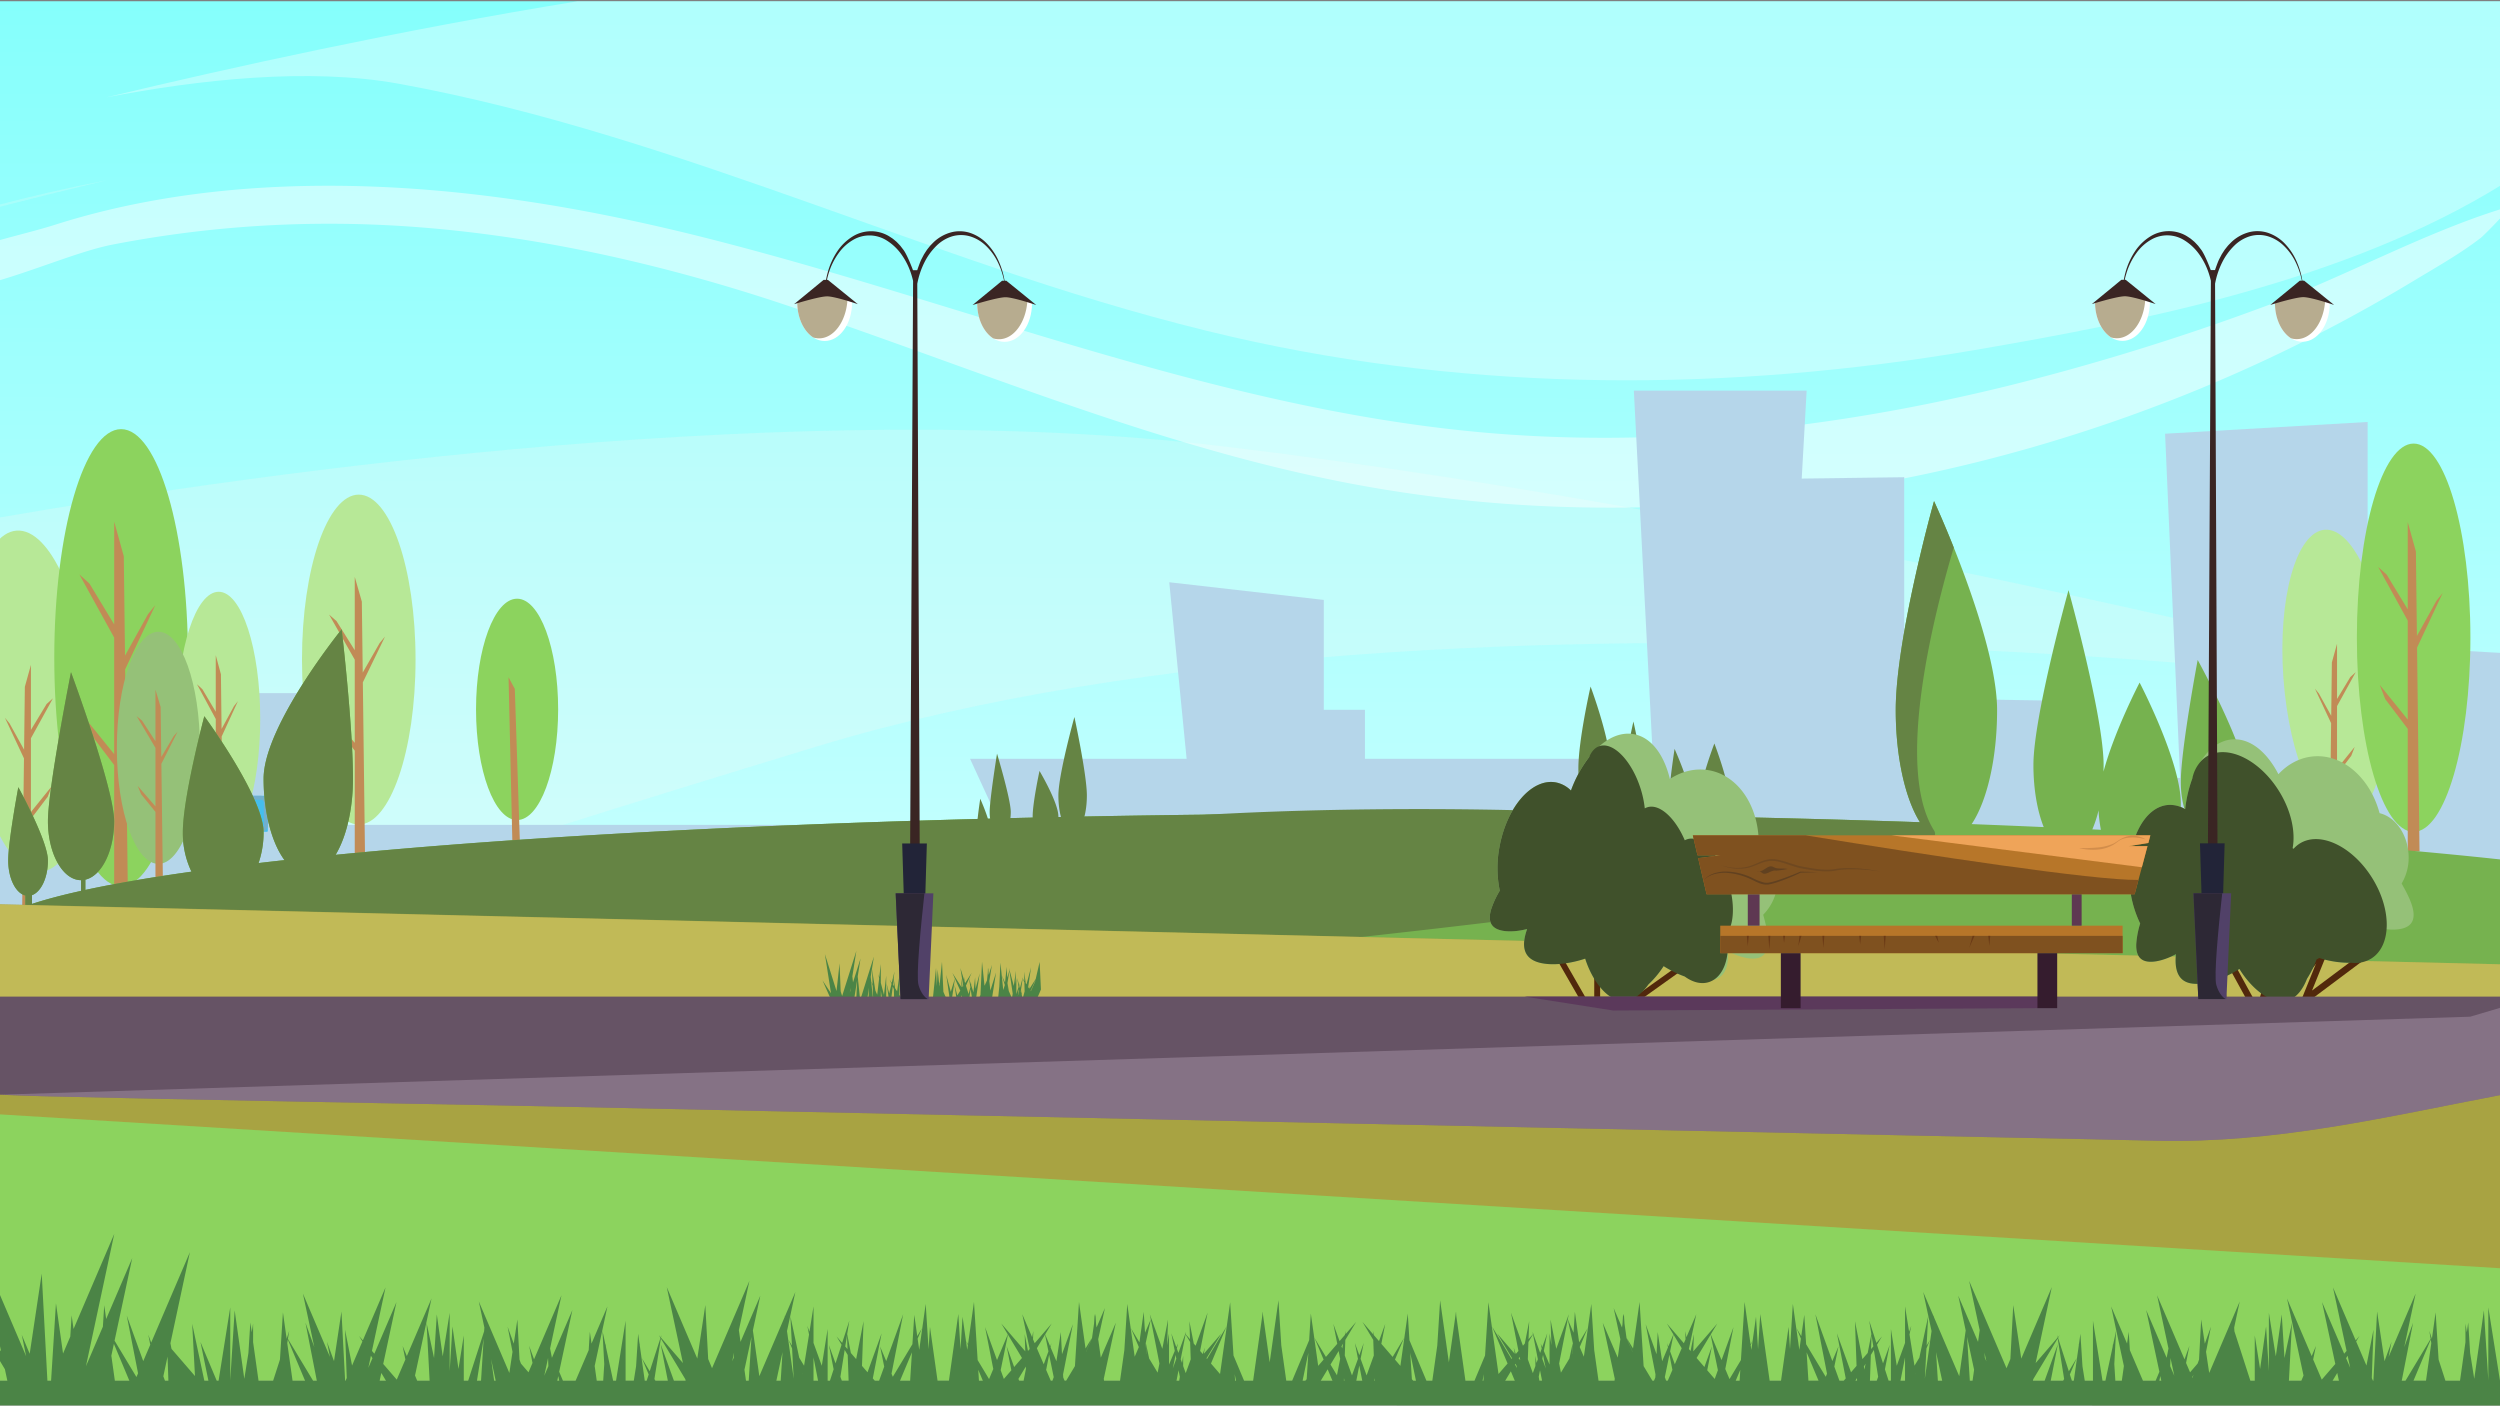 <svg xmlns="http://www.w3.org/2000/svg" xmlns:xlink="http://www.w3.org/1999/xlink" width="1366" height="768" viewBox="0 0 1366 768">
  <rect x="0" y="0" width="1366" height="768" fill="#808080" stroke="none"/>
  <defs>
    <clipPath id="clip-path">
      <rect id="Rectangle_140" data-name="Rectangle 140" width="1366" height="768" transform="translate(0 0)" fill="none"/>
    </clipPath>
    <linearGradient id="linear-gradient" x1="0.499" y1="0.987" x2="0.502" y2="-1.068" gradientUnits="objectBoundingBox">
      <stop offset="0" stop-color="#d7ffff"/>
      <stop offset="0.987" stop-color="#2efff9"/>
    </linearGradient>
  </defs>
  <g id="login-4" transform="translate(0 0)">
    <g id="Group_753" data-name="Group 753" clip-path="url(#clip-path)">
      <rect id="Rectangle_128" data-name="Rectangle 128" width="1366.993" height="628.774" transform="translate(0 0.681)" fill="url(#linear-gradient)"/>
      <path id="Path_2932" data-name="Path 2932" d="M1366.961,380.684c-5.247-.751-564.405-80.946-919.781,26.922C235.211,471.942,86.14,522.051,0,552.149V282.731c149.232-25.752,439.079-66.075,667.4-38.939C987.733,281.883,1363.3,379.729,1366.961,380.684Z" fill="#f6f7f5" opacity="0.26"/>
      <path id="Path_2933" data-name="Path 2933" d="M58.038,98.541C35.623,103.927,16.009,108.842,0,112.962v-1.234C16.524,107.415,36.407,102.683,58.038,98.541Z" fill="#f7f9f4" opacity="0.21"/>
      <path id="Path_2934" data-name="Path 2934" d="M1366.993.681v100.26c-84.82,52.48-196.165,74.584-288,90.325-133.888,22.962-272.9,23.295-405.645-7.178-154.9-35.559-298.571-109.8-455.507-138.341-48.982-8.906-109.166-2.275-159.8,7.468C125.486,37,218.4,16.508,315.707.681Z" fill="#fff" opacity="0.35"/>
      <path id="Path_2935" data-name="Path 2935" d="M1366.993,114.1c-43.811,13.627-86.129,37.351-129.36,53.264a1322.6,1322.6,0,0,1-140.391,43.445c-94.294,23.22-192.473,34.325-289.751,25.237C662.155,222.464,525.927,165.37,384.829,129.789c-77.116-19.442-157.516-31.707-237.518-27.447-39.765,2.125-79.4,8.434-117.2,20.451C21.234,125.615,10.719,128.18,0,131.152v21.932c22.211-6.652,44.8-16.17,61.418-19.421A620.24,620.24,0,0,1,188.31,122.311c81.773,1.083,164.007,18.713,239.653,43.9,101.505,33.788,200.339,76.461,305.706,97.17,114.231,22.458,233.516,17.2,346.126-10.762a868.734,868.734,0,0,0,161.786-57.7,856.608,856.608,0,0,0,77.224-41.45c12.264-7.414,25.344-14.732,36.632-23.455,1.212-.934,7.371-7.061,11.556-11.707Z" fill="#fff" opacity="0.49"/>
      <path id="Path_2936" data-name="Path 2936" d="M1406.9,291.883l3.914,67.377-117.138-6.621V230.562L1183,236.982l8.2,188.094h-60.351l2.614-42.082-106.054-1.628v17.051h-36.07v-17.6l-55.632-.854,5.108,70.746h-40.8V414.6H745.812V387.853H723.324V327.8l-84.438-9.657,9.477,96.458H530.037l16.592,36.1H175.4l10.11-71.96H127.433V414.6H109.245v36.1H-127.589l3.848-20.951H-148.9l6.473-129.116-39.338,15.251V236.982h-34.874V371.947h8.3v174.4h1.874v14.574H1506.128V488.05l5.718-200.769Z" fill="#b5d6ea"/>
      <path id="Path_2937" data-name="Path 2937" d="M1040.457,441.527l-74.763,1.229L946.38,261.982l94.077-1.229Z" fill="#b5d6ea"/>
      <path id="Path_2938" data-name="Path 2938" d="M974.029,447.454H904.862L892.73,213.438h94.423Z" fill="#b5d6ea"/>
      <g id="Group_720" data-name="Group 720">
        <path id="Path_2939" data-name="Path 2939" d="M157.671,447.722v.708a21.122,21.122,0,0,1-19.046,21.009q-1.014.1-2.06.1h-19.1A21.111,21.111,0,0,1,96.36,448.43v-.708a21.111,21.111,0,0,1,21.106-21.106h19.1A21.111,21.111,0,0,1,157.671,447.722Z" fill="#b5d6ea"/>
        <path id="Path_2940" data-name="Path 2940" d="M138.625,469.439q-1.014.1-2.06.1h-19.1A21.111,21.111,0,0,1,96.36,448.43v-.708a21.111,21.111,0,0,1,21.106-21.106h.569a32.873,32.873,0,0,1-.1,4.024C116.64,446.4,126.082,463,138.625,469.439Z" fill="#829ba8" opacity="0.43"/>
        <rect id="Rectangle_129" data-name="Rectangle 129" width="38.27" height="19.672" rx="0.519" transform="translate(108.059 434.842)" fill="#45beed"/>
        <g id="Group_718" data-name="Group 718">
          <path id="Path_2941" data-name="Path 2941" d="M125.674,436.988v15.38h-13.9a1.567,1.567,0,0,1-1.565-1.565v-12.25a1.567,1.567,0,0,1,1.565-1.565Zm2.146-2.146H111.77a3.712,3.712,0,0,0-3.711,3.711V450.8a3.712,3.712,0,0,0,3.711,3.711h16.05V434.842Z" fill="#72afce"/>
        </g>
        <g id="Group_719" data-name="Group 719">
          <path id="Path_2942" data-name="Path 2942" d="M142.619,436.988a1.567,1.567,0,0,1,1.565,1.565V450.8a1.567,1.567,0,0,1-1.565,1.565H129.966v-15.38Zm0-2.146h-14.8v19.672h14.8a3.711,3.711,0,0,0,3.71-3.711v-12.25a3.711,3.711,0,0,0-3.71-3.711Z" fill="#72afce"/>
        </g>
      </g>
      <g id="Group_726" data-name="Group 726">
        <g id="Group_724" data-name="Group 724">
          <g id="Group_721" data-name="Group 721">
            <ellipse id="Ellipse_26" data-name="Ellipse 26" cx="33.485" cy="93.391" rx="33.485" ry="93.391" transform="translate(-24.328 292.343) rotate(-4.139)" fill="#b7e897"/>
            <ellipse id="Ellipse_27" data-name="Ellipse 27" cx="36.521" cy="124.899" rx="36.521" ry="124.899" transform="translate(29.657 234.483)" fill="#8cd35e"/>
            <path id="Path_2943" data-name="Path 2943" d="M84.854,330.66l-4.027,4.99L68.3,358.267l-.656-54.3-5.252-18.949v56.153L48.847,318.815l-5.475-4.929L62.388,348.4v63.661L44.373,389.77l3.526,9.114,14.489,19.139v78.535l7.585.342L68.387,365.748Z" fill="#c18b56"/>
            <path id="Path_2944" data-name="Path 2944" d="M2.686,392.166l2.548,3.157,7.929,14.313.415-34.36L16.9,363.285v35.533l8.569-14.147,3.464-3.119L16.9,403.394v40.284L28.3,429.57l-2.231,5.767L16.9,447.449v49.7l-4.8.217,1-82.993Z" fill="#c18b56"/>
          </g>
          <g id="Group_722" data-name="Group 722">
            <ellipse id="Ellipse_28" data-name="Ellipse 28" cx="22.698" cy="69.48" rx="22.698" ry="69.48" transform="translate(96.793 323.345)" fill="#b7e897"/>
            <ellipse id="Ellipse_29" data-name="Ellipse 29" cx="22.698" cy="63.412" rx="22.698" ry="63.412" transform="translate(63.848 345.193)" fill="#95c178"/>
            <path id="Path_2945" data-name="Path 2945" d="M97.058,399.742l-2.172,2.506-6.758,11.359-.354-27.269-2.833-9.516v28.2l-7.3-11.227-2.953-2.475,10.255,17.334v31.97l-9.715-11.2,1.9,4.577,7.814,9.612v39.44l4.09.172-.855-65.865Z" fill="#c18b56"/>
            <path id="Path_2946" data-name="Path 2946" d="M130,383.114l-2.172,2.746-6.758,12.446-.354-29.878L117.887,358v30.9l-7.3-12.3-2.953-2.712,10.255,18.993v35.03l-9.715-12.267,1.9,5.015,7.814,10.532V474.4l4.09.189-.855-72.168Z" fill="#c18b56"/>
          </g>
          <ellipse id="Ellipse_30" data-name="Ellipse 30" cx="31.027" cy="90.133" rx="31.027" ry="90.133" transform="translate(165.003 270.261)" fill="#b7e897"/>
          <ellipse id="Ellipse_31" data-name="Ellipse 31" cx="22.432" cy="60.472" rx="22.432" ry="60.472" transform="translate(260.104 327.131)" fill="#8cd35e"/>
          <path id="Path_2947" data-name="Path 2947" d="M210.4,347.8l-2.969,3.562L198.193,367.5l-.484-38.76-3.872-13.526V355.3l-9.982-15.959-4.036-3.518,14.018,24.638V405.9l-13.28-15.914,2.6,6.506,10.681,13.662v56.06l5.591.245-1.169-93.62Z" fill="#c18b56"/>
          <g id="Group_723" data-name="Group 723">
            <path id="Path_2948" data-name="Path 2948" d="M280.391,479.033l-2.524-108.982,3.427,6.367,3.387,102.473Z" fill="#c18b56"/>
          </g>
        </g>
        <g id="Group_725" data-name="Group 725">
          <ellipse id="Ellipse_32" data-name="Ellipse 32" cx="28.438" cy="79.316" rx="28.438" ry="79.316" transform="translate(1241.941 291.504) rotate(-4.14)" fill="#b7e897"/>
          <ellipse id="Ellipse_33" data-name="Ellipse 33" cx="31.017" cy="106.074" rx="31.017" ry="106.074" transform="translate(1287.791 242.365)" fill="#8cd35e"/>
          <path id="Path_2949" data-name="Path 2949" d="M1334.669,324.046l-3.42,4.237-10.642,19.209-.557-46.115-4.461-16.094v47.69l-11.5-18.987-4.65-4.186,16.15,29.314v54.066l-15.3-18.934,2.995,7.74,12.3,16.255v66.7l6.441.291-1.346-111.386Z" fill="#c18b56"/>
          <path id="Path_2950" data-name="Path 2950" d="M1264.884,376.283l2.164,2.681,6.734,12.156.353-29.181,2.823-10.184v30.178l7.277-12.015,2.942-2.649-10.219,18.55v34.213l9.682-11.981-1.9,4.9-7.786,10.286v42.207l-4.076.184.852-70.485Z" fill="#c18b56"/>
        </g>
        <path id="Path_2951" data-name="Path 2951" d="M1216.457,457.238c6.64-4.776,11.328-16.369,11.328-29.918,0-17.812-26.969-66.721-26.969-66.721s-9.22,48.909-9.22,66.721c0,12.763,4.162,23.792,10.2,29.019q-5.984-.358-12.048-.7a73.027,73.027,0,0,0,1.852-16.581c0-23.036-22.518-66.092-22.518-66.092s-13.7,26.2-19.727,48.656c.038-1.2.055-2.4.055-3.621,0-26.461-19.172-95.548-19.172-95.548s-19.177,69.087-19.177,95.548c0,13.255,2.155,25.252,5.635,33.925q-19.379-.861-39.383-1.634c8.306-12.393,13.9-35.641,13.9-62.277,0-24.882-13.563-63.507-23.666-88.834-5.568-13.952-10.087-23.867-10.714-25.231-.047-.106-.072-.16-.072-.16s-.017.054-.042.157c-1.06,3.8-20.889,75.47-20.889,114.068,0,25.914,5.294,48.622,13.235,61.248-88.585-3.057-185.307-4.735-286.6-4.735-230.851,0-437.969,8.725-579.082,22.547,5.773-9.607,9.493-24.657,9.493-41.576,0-29.012-6.17-81.668-6.17-81.668s-42.677,52.656-42.677,81.668c0,18.735,4.561,35.176,11.421,44.475q-7.221.795-14.165,1.607a51.194,51.194,0,0,0,2.744-16.845c0-19.254-32.386-63.4-32.386-63.4S99.9,435.478,99.9,454.732a48.807,48.807,0,0,0,4.717,21.545c-22.437,3.16-41.87,6.493-57.966,9.973v-5.6c8.875-2.068,15.726-15.6,15.726-31.976,0-17.808-23.587-81.415-23.587-81.415s-12.6,63.607-12.6,81.415,8.1,32.253,18.1,32.253v5.843c-10.445,2.314-19.408,4.694-26.806,7.125v-4.776c4.97-1.775,8.711-9.59,8.711-18.968,0-10.684-16.18-40.024-16.18-40.024s-5.525,29.34-5.525,40.024c0,9.774,4.065,17.85,9.346,19.156v5.835c-13.92,4.978-21.3,10.171-21.3,15.512,0,19.09,94.194,36.294,244.847,48.365,137.541,11.019,322.141,17.764,525.08,17.764,245.146,0,463.533-9.839,604.533-25.176V469.7C1323.641,464.985,1272.972,460.787,1216.457,457.238Zm-73.2-4.071a64.971,64.971,0,0,0,3.4-10.411,73.021,73.021,0,0,0,1.279,10.64C1146.376,453.32,1144.815,453.242,1143.253,453.167Z" fill="#76b24f"/>
        <path id="Path_2952" data-name="Path 2952" d="M1056.756,453.748c20.17,31.925-504.721,79.654-819.376,105.271C86.727,546.948-7.467,529.744-7.467,510.654c0-5.341,7.377-10.534,21.3-15.512v-5.835C8.549,488,4.484,479.925,4.484,470.151c0-10.684,5.525-40.024,5.525-40.024s16.18,29.34,16.18,40.024c0,9.378-3.741,17.193-8.711,18.968v4.776c7.4-2.431,16.361-4.811,26.806-7.125v-5.843c-9.994,0-18.1-14.441-18.1-32.253s12.6-81.415,12.6-81.415,23.587,63.607,23.587,81.415c0,16.38-6.851,29.908-15.726,31.976v5.6c16.1-3.48,35.529-6.813,57.966-9.973A48.807,48.807,0,0,1,99.9,454.732c0-19.254,11.736-63.4,11.736-63.4s32.386,44.144,32.386,63.4a51.194,51.194,0,0,1-2.744,16.845q6.943-.816,14.165-1.607c-6.86-9.3-11.421-25.74-11.421-44.475,0-29.012,42.677-81.668,42.677-81.668s6.17,52.656,6.17,81.668c0,16.919-3.72,31.969-9.493,41.576,141.113-13.822,348.231-22.547,579.082-22.547,101.293,0,198.015,1.678,286.6,4.735-7.941-12.626-13.235-35.334-13.235-61.248,0-38.6,19.829-110.27,20.889-114.068l.114,0c.627,1.364,5.146,11.279,10.714,25.231C1055.448,339.987,1035.737,420.476,1056.756,453.748Z" fill="#658444"/>
      </g>
      <path id="Path_2953" data-name="Path 2953" d="M937.8,448.591v-6.5c4.1.083,6.769,1.282,6.769-6.891,0-8.436-7.836-28.966-7.836-28.966s-7.837,20.53-7.837,28.966c0,8,3.756,7.02,7.837,6.9v6.394q-8.079-.747-16.765-1.418c2.116-1.873,3.609-6.42,3.609-11.732,0-6.985-8.592-26.165-8.592-26.165s-2.937,19.18-2.937,26.165c0,5,1.325,9.329,3.248,11.379q-1.906-.141-3.838-.276a35.024,35.024,0,0,0,.59-6.5c0-9.034-7.174-25.918-7.174-25.918a128.583,128.583,0,0,0-6.285,19.08c.012-.469.017-.941.017-1.42,0-10.376-6.108-37.468-6.108-37.468s-6.109,27.092-6.109,37.468a44.735,44.735,0,0,0,1.795,13.3q-6.174-.338-12.547-.641c2.646-4.86,4.428-13.976,4.428-24.421,0-9.758-4.321-24.9-7.54-34.836-1.773-5.471-3.213-9.359-3.413-9.894l-.023-.063s-.005.022-.013.062c-.338,1.489-6.655,29.595-6.655,44.731,0,10.162,1.686,19.066,4.216,24.018-28.222-1.2-59.037-1.857-91.307-1.857-73.547,0-139.532,3.421-184.49,8.841,1.84-3.767,3.025-9.669,3.025-16.3,0-11.377-6.811-42.857-6.811-42.857s-8.751,31.48-8.751,42.857c0,7.346,1.453,13.793,3.638,17.44q-2.3.312-4.512.63a24.351,24.351,0,0,0,.874-6.605c0-7.551-10.318-24.861-10.318-24.861s-3.739,17.31-3.739,24.861a22.9,22.9,0,0,0,1.5,8.449c-7.149,1.238-13.34,2.545-18.468,3.91v-2.2c2.828-.811,5.01-6.116,5.01-12.539,0-6.983-7.514-31.926-7.514-31.926s-4.015,24.943-4.015,31.926,2.581,12.648,5.765,12.648v2.291a77.7,77.7,0,0,0-8.54,2.794v-1.873c1.583-.7,2.775-3.761,2.775-7.438,0-4.189-5.155-15.7-5.155-15.7s-1.76,11.506-1.76,15.7c0,3.833,1.3,7,2.977,7.512v2.288c-4.435,1.952-6.785,3.989-6.785,6.083,0,7.486,30.009,14.232,78.006,18.966,43.819,4.321,102.63,6.966,167.285,6.966,78.1,0,147.676-3.858,192.6-9.873V451.96C958.846,450.745,948.759,449.617,937.8,448.591Zm-41.154-3.114a29.792,29.792,0,0,0,1.082-4.083,35.028,35.028,0,0,0,.408,4.173C897.639,445.537,897.142,445.506,896.644,445.477Z" fill="#658444"/>
      <path id="Path_2954" data-name="Path 2954" d="M1366.993,526.912V721.993H0V494.08Z" fill="#a8a342"/>
      <path id="Path_2955" data-name="Path 2955" d="M1366,526.888v65.451c-22.115,1.975-59.374,13.706-86.1,15.756-139.843,10.73-490.358-40.774-625.555-55.8C553.417,541.086,179.855,565.647-3.069,578.813l.744-84.652Z" fill="#ddd56f" opacity="0.47"/>
      <g id="Group_727" data-name="Group 727">
        <path id="Path_2956" data-name="Path 2956" d="M568.761,540.64l-.7-15.068-3.99,17.332,3.227-10.452-4.052,9.155-.115-.18,3.116-7.037-3.66,5.755.2-1.741-.431,1.81-.554-.872,1.566-10.85-2.5,9.381-.389-.613-.913-6.331.132,5.1-.915-1.445.1-.7-.163.6-.106-.169.094.216-1.428,5.359-.325-1.218.222-1.475-.33,1.068-1.044-3.921.717,4.98-1.194,3.869v-8.829l-.4,3.36.19-7.271-1.194,8.28-2.607-9.787.207,1.445-1.2,3.786-.273-5.91-.9,8.635-1.767-3.995,1.634,5.289-.015.146-.834,2.629-1.548-14.944-.606,13.071-.9,8.676H541.8l-.059-.568,2.51-15.852-3.128,9.88-.542-5.211,1.4-8.815-1.74,5.494-.1-.928-.136-2.951-.086.817-.076-.751-.128,2.716-.424,4.081-1.245,3.938-.005-.037,1.2-3.882-1.3,2.932-1.366-13.167-.842,18.152-1.836,4.152h-.315l-.286-.928-.034-.886,2.05-14.218-2.274,8.532-.246-6.269-.913,8.248-1.221-3.946.169-1.164-.246.916-1.051-3.4,1.364-3.077-3.542,5.57-.35-1.1.062-2.334-.249,1.733-2.055-6.5,1.55,9.844-.356.559-.69-4.786.128,4.889-5-7.872,1.361,3.077-2.245,7.269-2.488-9.334,1.71,11.855-.881,2.85-2.378-5.371-.763-16.456-1.238,11.936-.376-.854.349,1.132-.143,1.359-.97-9.373-.425,9.152-.461-9.933-1.959,18.885h-2.366l-1.58-15.241-.29,6.289-.594-12.795L503.3,539.054l-.328-3.173.916-2.963-.992,2.237-.625-6.031-.387,8.316-4.081,9.218-.271-.876,2.428-16.825-3.53,13.251-1.283-4.153.864,5.723-1.068,4.007h-.884l-.423-.669,1.839-12.761-2.94,11.031-1.152-1.812.328-12.645-1.546,10.73-1.1-1.728-.77-5.335.448-3.822-1.5,6.3-1.164-1.833,1.041,2.355-1.253,5.27-1.393-5.231.994,6.908-.77,3.246h-.475V533.129l-1.221,10.413-1.723-6.467V526.727l-.842,7.185-.448-1.679.354,2.467-1.033,8.832-1.012-2.284-1.834-11.693.322,8.278-.726-1.639.758,2.452.335,8.559-1.4-13.475,1.743-11.052-2.174,6.892-.027-.256-.02.4L470,546.488l-1.344-12.95L470.2,523.7l-4.123,13.08-.345-3.323,2.194-13.922-7.784,24.7-.8-2.6-.6-15.271-1.672,15.15-6.36-20.231,3.369,21.487-4.674-7.112.079.177,5.06,11.439c2.5,2.226,5.134,4.339,7.5,6.7H561.78C564.327,551.888,568.761,540.64,568.761,540.64Zm-104.092.622-.325,1.032.392-2.491Zm3.121,6.523h-.568l-.323-3.111,1.465-9.3Zm6.657,0h-.9l1.277-8.1Zm6.838,0v-6.6l.952,6.6Zm6.976-12.868.1,3.9-.473-.744Zm-1.076,12.868-.3-1.127.891-7.6.63,1.423.19,7.3Zm14.223,0H499.3l2.484-8.041Zm14.331,0-.143-3.108.96,3.108Zm6.747-2.968-1.56,2.454-.663-2.486,1.517-10.048,2.919,6.6-1.627,2.56L521.5,538Zm2.553,2.968h-.931l-.142-.538,1.538-3.476.017.662Zm2.762-9.2,1.7-3.845.714,4.719-.98,3.67Zm3.242,9.2h-.335l-.97-3.072.62-4.3.958,6.346Zm21.915-2.3L551.2,541.5l-.679-4.31.118,3.045-.025-.057-.14-3.018,1.066-6.729,1.8,12.462Zm3.151-1.171.58-3.843.156,1.081Zm1.336,3.47h-.561l.431-2.983.266,1.846Zm1.364-2.166-.534-2v-2.868l-.234,1.989-.278-1.046,1.012-7.013.95,2.146.125,4.884Z" fill="#4b8446"/>
      </g>
      <g id="Group_731" data-name="Group 731">
        <path id="Path_2957" data-name="Path 2957" d="M961.39,523.174l-.105.045c-4.331,1.576-11.339-.358-17.183-3.522.476,6.94-.821,13.253-6.756,15.407a13.448,13.448,0,0,1-2.866.666c-7.272.9-17.643-2.845-25.472-7.867a53.434,53.434,0,0,1-8.3,9.981c-3.515,4.983-7.846,8.53-12.616,8.971-9.613.879-18.2-11.16-21.944-23.051-10.2,3.454-23.143,4.519-29.376.31-5.154-3.481-4.7-9.893-2.353-16.485-6.507,1.677-13.819,1.9-17.584-.639-3.193-2.153-3.3-5.925-2.12-9.969a49.232,49.232,0,0,1,4.767-10.354,61.066,61.066,0,0,1-.175-23.828c4-22,17.831-37.809,30.908-35.314a16.041,16.041,0,0,1,8.156,4.417c3.626-9.741,8.721-17.813,14.5-23.284,6.206-5.895,13.206-8.779,20.005-7.478,9.43,1.8,16.39,11.26,19.54,24.465,6.6-4.293,14.151-6.146,21.709-4.708,15.723,3,26.438,19.294,26.835,38.661,7.647,3.94,11.994,14.374,9.979,25.467a27.519,27.519,0,0,1-7.523,14.742C965.185,506.488,969.26,520.188,961.39,523.174Z" fill="#95c178"/>
        <g id="Group_728" data-name="Group 728">
          <rect id="Rectangle_130" data-name="Rectangle 130" width="3.219" height="33.044" transform="matrix(0.867, -0.498, 0.498, 0.867, 847.699, 519.045)" fill="#51280c"/>
        </g>
        <g id="Group_729" data-name="Group 729">
          <rect id="Rectangle_131" data-name="Rectangle 131" width="3.219" height="37.781" transform="translate(871.091 509.119)" fill="#51280c"/>
        </g>
        <g id="Group_730" data-name="Group 730">
          <path id="Path_2958" data-name="Path 2958" d="M889.018,551.526l14.39-33.911,2.963,1.257-9.93,23.4L918.263,526.7l1.869,2.62Z" fill="#51280c"/>
        </g>
        <path id="Path_2959" data-name="Path 2959" d="M944.251,481.542c-4.863-15.1-14.865-25.395-22.34-22.988a7.231,7.231,0,0,0-1.345.59c-5.257-12.326-13.865-20.173-20.491-18.04a7.231,7.231,0,0,0-1.367.605,54.9,54.9,0,0,0-2.37-11.06c-4.863-15.1-14.865-25.394-22.34-22.987-2.51.808-4.413,2.949-5.654,6a68.223,68.223,0,0,0-9.972,18.277,16.041,16.041,0,0,0-8.156-4.417c-13.077-2.495-26.909,13.318-30.908,35.314a61.066,61.066,0,0,0,.175,23.828,49.232,49.232,0,0,0-4.767,10.354c-1.176,4.044-1.073,7.816,2.12,9.969,3.765,2.538,11.077,2.316,17.584.638-2.342,6.593-2.8,13.005,2.353,16.486,6.233,4.209,19.18,3.144,29.376-.31,3.749,11.891,12.331,23.93,21.944,23.051,4.77-.441,9.1-3.988,12.616-8.971a53.434,53.434,0,0,0,8.3-9.981,57.725,57.725,0,0,0,11.529,5.668c4.3,3.159,8.981,4.407,13.219,3.043,8.052-2.593,11.9-13.753,9.78-26.394C947.576,504.769,948.081,493.44,944.251,481.542Z" fill="#40512b"/>
      </g>
      <g id="Group_738" data-name="Group 738">
        <path id="Path_2960" data-name="Path 2960" d="M1315.908,505.926l-.091.068c-3.825,2.572-11.093,2.379-17.526.713,2.13,6.622,2.389,13.061-2.853,16.58a13.522,13.522,0,0,1-2.623,1.335c-6.842,2.621-17.809,1.48-26.616-1.513a53.524,53.524,0,0,1-5.655,11.684c-2.215,5.682-5.566,10.166-10.09,11.74-9.12,3.165-20.344-6.458-26.842-17.1-9.067,5.8-21.378,9.95-28.44,7.364-5.84-2.141-6.936-8.475-6.247-15.437-5.913,3.192-12.957,5.166-17.222,3.608-3.617-1.323-4.623-4.959-4.455-9.167a49.175,49.175,0,0,1,2.139-11.2,61.033,61.033,0,0,1-5.9-23.087c-1.407-22.312,8.218-40.987,21.511-41.709a16.058,16.058,0,0,1,8.979,2.327c1.177-10.327,4.183-19.387,8.478-26.087,4.606-7.214,10.707-11.7,17.62-12.069,9.587-.516,18.616,6.99,24.849,19.05,5.372-5.753,12.258-9.367,19.94-9.788,15.983-.869,30.3,12.372,35.342,31.076,8.37,1.985,15.1,11.068,15.809,22.32a27.518,27.518,0,0,1-3.758,16.119C1315.581,488.817,1322.83,501.135,1315.908,505.926Z" fill="#95c178"/>
        <g id="Group_732" data-name="Group 732">
          <path id="Path_2961" data-name="Path 2961" d="M1228.237,547.42l-17.862-32.609,3.031-1.824,17.862,32.609Z" fill="#51280c"/>
        </g>
        <g id="Group_733" data-name="Group 733">
          <rect id="Rectangle_132" data-name="Rectangle 132" width="3.494" height="42.993" transform="translate(1235.77 503.516)" fill="#51280c"/>
        </g>
        <g id="Group_734" data-name="Group 734">
          <path id="Path_2962" data-name="Path 2962" d="M1255.233,551.772l15.622-38.589,3.217,1.431-10.781,26.629,23.69-17.723,4.888.843Z" fill="#51280c"/>
        </g>
        <g id="Group_735" data-name="Group 735">
          <path id="Path_2963" data-name="Path 2963" d="M1243.916,552.826l25.636-31.081-3.018.134-24.979,28.312Z" fill="#51280c"/>
        </g>
        <g id="Group_736" data-name="Group 736">
          <rect id="Rectangle_133" data-name="Rectangle 133" width="42.993" height="3.495" transform="matrix(0.294, -0.956, 0.956, 0.294, 1233.643, 548.715)" fill="#51280c"/>
        </g>
        <g id="Group_737" data-name="Group 737">
          <path id="Path_2964" data-name="Path 2964" d="M1216.832,549.057l-3.6-41.475-3.5.423,2.484,28.621-17.439-23.9-2.816,2.253Z" fill="#51280c"/>
        </g>
        <path id="Path_2965" data-name="Path 2965" d="M1296.245,479.876c-10.753-17.378-28.479-25.891-39.593-19.014a15.575,15.575,0,0,0-3.449,2.92q-.255-.174-.513-.344c1.663-8.9-.769-20.413-7.364-31.071-10.752-17.378-28.479-25.891-39.593-19.014a15.551,15.551,0,0,0-3.266,2.721l-.01-.025c-.023.036-.045.074-.068.11a19.92,19.92,0,0,0-4.505,9.2,71.237,71.237,0,0,0-3.905,16.775,16.058,16.058,0,0,0-8.979-2.327c-13.293.722-22.918,19.4-21.511,41.709a61.033,61.033,0,0,0,5.9,23.087,49.175,49.175,0,0,0-2.139,11.2c-.168,4.208.838,7.844,4.455,9.167,4.265,1.558,11.309-.416,17.222-3.608-.689,6.962.407,13.3,6.247,15.437,7.062,2.587,19.373-1.56,28.44-7.364,6.5,10.641,17.722,20.264,26.842,17.1,4.524-1.574,7.875-6.058,10.09-11.74a53.233,53.233,0,0,0,5.233-10.563,15.52,15.52,0,0,0,1.465-.785,54.17,54.17,0,0,0,17.439,2.611,17.031,17.031,0,0,0,10.91-2.263C1306.7,516.916,1307,497.254,1296.245,479.876Z" fill="#40512b"/>
      </g>
      <path id="Path_2966" data-name="Path 2966" d="M1366.993,544.541v53.65c-64.273,12.253-123.609,26.707-189.469,25.076-27.351-.676-54.723-1.159-82.084-1.749q-121.114-2.575-242.228-5.161-287.728-6.133-575.436-12.275c-12.5-.269-189.8-3.434-253.655-5.076l-.365-.01c-13.917-.354-15.4-.555-23.756-.856v-53.6H1366.993Z" fill="#665365"/>
      <path id="Path_2967" data-name="Path 2967" d="M1366.993,550.4v47.791c-64.273,12.253-123.609,26.707-189.469,25.076-27.351-.676-54.723-1.159-82.084-1.749q-121.114-2.575-242.228-5.161-287.728-6.133-575.436-12.275c-12.5-.269-189.8-3.434-253.655-5.076l-.365-.01L0,598.14l1349.7-42.611Z" fill="#b7a3b7" opacity="0.39"/>
      <g id="Group_744" data-name="Group 744">
        <g id="Group_740" data-name="Group 740">
          <g id="Group_739" data-name="Group 739">
            <path id="Path_2968" data-name="Path 2968" d="M1174.686,165.226c0,11.617-6.7,21.034-14.973,21.034s-14.974-9.417-14.974-21.034l15.252-6.426Z" fill="#fff"/>
          </g>
          <path id="Path_2969" data-name="Path 2969" d="M1172.144,164.115l-12.153-5.315-15.252,6.426c0,8.5,3.593,15.82,8.76,19.137a10.793,10.793,0,0,0,3.118.464C1164.672,184.827,1171.3,175.76,1172.144,164.115Z" fill="#b7ac8f"/>
        </g>
        <g id="Group_742" data-name="Group 742">
          <g id="Group_741" data-name="Group 741">
            <path id="Path_2970" data-name="Path 2970" d="M1273,165.7c0,11.617-6.7,21.034-14.974,21.034s-14.973-9.417-14.973-21.034l15.251-6.426Z" fill="#fff"/>
          </g>
          <path id="Path_2971" data-name="Path 2971" d="M1270.454,164.592l-12.154-5.314-15.251,6.426c0,8.5,3.592,15.82,8.76,19.137a10.79,10.79,0,0,0,3.118.464C1262.981,185.3,1269.609,176.237,1270.454,164.592Z" fill="#b7ac8f"/>
        </g>
        <g id="Group_743" data-name="Group 743">
          <path id="Path_2972" data-name="Path 2972" d="M1258.97,153.349h-.949a44.078,44.078,0,0,0-3.143-10.51,33.526,33.526,0,0,0-6.773-10.06,22.734,22.734,0,0,0-9.083-5.623,18.489,18.489,0,0,0-9.983-.316,22.406,22.406,0,0,0-9.387,5.062c-.7.655-1.378,1.381-2.068,2.072-.651.757-1.279,1.56-1.91,2.354-.585.861-1.148,1.753-1.715,2.637l-1.5,2.876c-.872,1.858-2.177,5.73-2.177,5.73h-2.328s-2.8-7.643-5.057-10.907l-1.861-2.428c-.675-.719-1.347-1.445-2.036-2.137-.727-.614-1.45-1.237-2.192-1.808-.77-.5-1.528-1.032-2.308-1.49a19.124,19.124,0,0,0-19.66.451,27.377,27.377,0,0,0-8.169,7.919,39.534,39.534,0,0,0-5.308,11.668c-.366,1.318-.668,2.667-.917,4.032h-1.307l-16.151,13.276s11.356-3.543,16.665-4.17a13.318,13.318,0,0,1,1.36-.1c4.356,0,16.823,4.266,16.823,4.266l-16.369-13.276h-.513c.276-1.259.6-2.5.975-3.7a37,37,0,0,1,5.463-10.984,25.306,25.306,0,0,1,7.956-7.212,17.554,17.554,0,0,1,18.378.45,27.912,27.912,0,0,1,7.728,7.269,38.364,38.364,0,0,1,5.444,10.7c.432,1.3.8,2.648,1.127,4.022l-1.866,358.753h5.7l-1.545-357.154a43.9,43.9,0,0,1,3.833-11.56,33.8,33.8,0,0,1,6.619-9.178,20.91,20.91,0,0,1,8.583-5.18,17.4,17.4,0,0,1,9.407-.111,21.084,21.084,0,0,1,8.779,4.983,31.17,31.17,0,0,1,6.835,9.347,42.215,42.215,0,0,1,3.368,10.037h-1.093l-16.151,13.276s13.669-4.266,18.025-4.266,16.823,4.266,16.823,4.266Z" fill="#3a2523"/>
          <path id="Path_2973" data-name="Path 2973" d="M1213.843,517.672h-10.035l-1.746-56.858h13.482Z" fill="#222438"/>
          <path id="Path_2974" data-name="Path 2974" d="M1219.113,488.077l-2.6,57.812h-15.355l-2.667-57.812Z" fill="#514168"/>
          <path id="Path_2975" data-name="Path 2975" d="M1215.963,545.89h-14.8l-2.667-57.813h15.722C1212.132,507,1209.588,533.37,1211,538.2,1212.275,542.611,1214.391,544.819,1215.963,545.89Z" fill="#2d2835"/>
        </g>
      </g>
      <g id="Group_750" data-name="Group 750">
        <g id="Group_746" data-name="Group 746">
          <g id="Group_745" data-name="Group 745">
            <path id="Path_2976" data-name="Path 2976" d="M465.577,165.278c0,11.617-6.7,21.034-14.973,21.034S435.63,176.9,435.63,165.278l15.252-6.426Z" fill="#fff"/>
          </g>
          <path id="Path_2977" data-name="Path 2977" d="M463.035,164.167l-12.153-5.315-15.252,6.426c0,8.5,3.593,15.82,8.76,19.137a10.793,10.793,0,0,0,3.118.464C455.562,184.879,462.191,175.812,463.035,164.167Z" fill="#b7ac8f"/>
        </g>
        <g id="Group_748" data-name="Group 748">
          <g id="Group_747" data-name="Group 747">
            <path id="Path_2978" data-name="Path 2978" d="M563.886,165.756c0,11.617-6.7,21.034-14.973,21.034s-14.973-9.417-14.973-21.034l15.251-6.426Z" fill="#fff"/>
          </g>
          <path id="Path_2979" data-name="Path 2979" d="M561.344,164.644l-12.153-5.314-15.251,6.426c0,8.5,3.592,15.82,8.759,19.137a10.8,10.8,0,0,0,3.119.464C553.872,185.357,560.5,176.289,561.344,164.644Z" fill="#b7ac8f"/>
        </g>
        <g id="Group_749" data-name="Group 749">
          <path id="Path_2980" data-name="Path 2980" d="M549.86,153.4h-.949a44.032,44.032,0,0,0-3.142-10.51A33.524,33.524,0,0,0,539,132.831a22.742,22.742,0,0,0-9.083-5.623,18.492,18.492,0,0,0-9.984-.316,22.409,22.409,0,0,0-9.386,5.062c-.7.655-1.378,1.381-2.068,2.072-.651.757-1.279,1.559-1.91,2.354-.585.861-1.148,1.753-1.715,2.637l-1.5,2.875c-.871,1.859-2.176,5.73-2.176,5.73h-2.328s-2.8-7.642-5.057-10.906l-1.861-2.428c-.675-.719-1.348-1.446-2.037-2.137-.726-.614-1.45-1.237-2.191-1.808-.77-.5-1.528-1.033-2.308-1.49a19.124,19.124,0,0,0-19.66.451,27.366,27.366,0,0,0-8.169,7.919,39.531,39.531,0,0,0-5.308,11.668c-.367,1.318-.668,2.666-.917,4.032h-1.307L433.876,166.2s11.356-3.543,16.664-4.17a13.342,13.342,0,0,1,1.361-.1c4.356,0,16.822,4.266,16.822,4.266l-16.368-13.276h-.513c.276-1.259.6-2.5.975-3.7a37.006,37.006,0,0,1,5.463-10.984,25.3,25.3,0,0,1,7.956-7.212,17.554,17.554,0,0,1,18.378.45,27.925,27.925,0,0,1,7.728,7.269,38.391,38.391,0,0,1,5.444,10.7c.432,1.3.8,2.648,1.127,4.022l-1.867,358.753h5.7L501.2,155.063a43.862,43.862,0,0,1,3.833-11.56,33.8,33.8,0,0,1,6.619-9.178,20.912,20.912,0,0,1,8.582-5.18,17.408,17.408,0,0,1,9.408-.111,21.084,21.084,0,0,1,8.779,4.983,31.189,31.189,0,0,1,6.835,9.347,42.215,42.215,0,0,1,3.368,10.037h-1.093l-16.151,13.276s13.669-4.266,18.025-4.266,16.823,4.266,16.823,4.266Z" fill="#3a2523"/>
          <path id="Path_2981" data-name="Path 2981" d="M504.734,517.724H494.7l-1.746-56.858h13.482Z" fill="#222438"/>
          <path id="Path_2982" data-name="Path 2982" d="M510,488.129l-2.6,57.812H492.049l-2.667-57.812Z" fill="#514168"/>
          <path id="Path_2983" data-name="Path 2983" d="M506.854,545.941h-14.8l-2.667-57.812h15.723c-2.082,18.924-4.626,45.292-3.218,50.119C503.166,542.663,505.282,544.871,506.854,545.941Z" fill="#2d2835"/>
        </g>
      </g>
      <path id="Path_2984" data-name="Path 2984" d="M1366.993,693.028v61.426H0V608.9Z" fill="#8cd35e"/>
      <path id="Path_2985" data-name="Path 2985" d="M1124.044,544.541l-10.782,6.314-231.8,1.293L833,544.541Z" fill="#5b395b"/>
      <g id="Group_752" data-name="Group 752">
        <rect id="Rectangle_134" data-name="Rectangle 134" width="219.857" height="15.022" transform="translate(939.942 505.79)" fill="#b77629"/>
        <rect id="Rectangle_135" data-name="Rectangle 135" width="219.857" height="9.451" transform="translate(939.942 511.36)" fill="#7f511f"/>
        <path id="Path_2986" data-name="Path 2986" d="M1173.854,460.59l-10.73,1.738h10.258l-3.069,11.535-1.856,6.942-2.082,7.811H932.463l-4.6-19.711,12.082-1.567H927.495l-2.543-10.912h250.007Z" fill="#b77629"/>
        <rect id="Rectangle_136" data-name="Rectangle 136" width="6.438" height="17.168" transform="translate(954.991 488.622)" fill="#5e3852"/>
        <rect id="Rectangle_137" data-name="Rectangle 137" width="5.365" height="17.168" transform="translate(1132.035 488.622)" fill="#5e3852"/>
        <rect id="Rectangle_138" data-name="Rectangle 138" width="10.782" height="30.044" transform="translate(973.058 520.811)" fill="#351c2e"/>
        <rect id="Rectangle_139" data-name="Rectangle 139" width="10.782" height="30.044" transform="translate(1113.263 520.811)" fill="#351c2e"/>
        <path id="Path_2987" data-name="Path 2987" d="M1168.457,480.8l-2.082,7.812H932.463l-4.6-19.711,12.082-1.567H927.495l-2.543-10.912h61.536C1054.451,467.447,1143.842,481.084,1168.457,480.8Z" fill="#7f511f"/>
        <path id="Path_2988" data-name="Path 2988" d="M1173.854,460.59l-10.73,1.738h10.258l-3.069,11.535-136.8-17.436h141.442Z" fill="#efa459"/>
        <path id="Path_2989" data-name="Path 2989" d="M930.715,481.131a12.812,12.812,0,0,1,5.848-3.921,20.122,20.122,0,0,1,7.064-1,34.785,34.785,0,0,1,13.792,3.453,31.323,31.323,0,0,0,6.429,2.545,8.294,8.294,0,0,0,3.318-.087c1.129-.218,2.253-.546,3.371-.878,4.456-1.423,8.858-3.124,13.183-4.965l.065-.027h.055l4.789.127,4.789.162-4.789.161-4.789.127.12-.026a112.6,112.6,0,0,1-13.135,5.36c-1.136.352-2.274.7-3.457.943a9.339,9.339,0,0,1-3.7.134c-2.473-.446-4.556-1.69-6.675-2.656a36.733,36.733,0,0,0-13.393-3.638,20.765,20.765,0,0,0-6.9.7A13.169,13.169,0,0,0,930.715,481.131Z" fill="#4c3622" opacity="0.58"/>
        <g id="Group_751" data-name="Group 751" opacity="0.32">
          <path id="Path_2990" data-name="Path 2990" d="M939.942,472.522a25.884,25.884,0,0,0,10.912,1.633,21.691,21.691,0,0,0,5.406-.993c1.743-.576,3.42-1.375,5.15-2.1a19.326,19.326,0,0,1,5.469-1.591,17.786,17.786,0,0,1,5.695.532c3.687.859,7.145,2.331,10.714,3.172,1.756.414,3.64.7,5.454,1.031,1.83.313,3.662.6,5.5.774a38.638,38.638,0,0,0,5.512.182c1.835-.056,3.6-.48,5.516-.673a66.068,66.068,0,0,1,11.228.1,86.259,86.259,0,0,1,11.072,1.61,99.263,99.263,0,0,0-11.107-1.085,66.079,66.079,0,0,0-11.1.2c-.93.1-1.778.293-2.734.458a25.409,25.409,0,0,1-2.826.322,39.623,39.623,0,0,1-5.653-.137c-1.873-.165-3.73-.436-5.575-.734-1.853-.324-3.662-.574-5.536-1-3.683-.906-7.116-2.4-10.689-3.266a16.881,16.881,0,0,0-5.379-.558,20.343,20.343,0,0,0-5.253,1.431c-1.724.668-3.441,1.433-5.254,1.98a21.936,21.936,0,0,1-5.584.873A25.168,25.168,0,0,1,939.942,472.522Z" fill="#4c3622"/>
        </g>
        <path id="Path_2991" data-name="Path 2991" d="M976.781,474.816c-2.861-.568-5.365.209-7.511-.953s-3.219-.089-5.544,1.341-3.576.995-3.576.995a3.325,3.325,0,0,1,2.593.682c.872.939,2.347.469,3.42,0s2.749-1.408,3.889-1.207S976.781,474.816,976.781,474.816Z" fill="#4c3622" opacity="0.58"/>
        <path id="Path_2992" data-name="Path 2992" d="M1172.221,458.621a23.357,23.357,0,0,0-9.1-.9,11.524,11.524,0,0,0-4.412,1.182c-1.377.684-2.495,1.831-3.888,2.643a20.656,20.656,0,0,1-9.107,2.7,30.913,30.913,0,0,1-9.426-.787l.017-.106a74.916,74.916,0,0,0,9.314-.247,27.4,27.4,0,0,0,8.924-2.074c1.4-.6,2.6-1.66,4-2.432a19.269,19.269,0,0,1,2.134-1.076,14.589,14.589,0,0,1,2.315-.683,13.23,13.23,0,0,1,4.8.06,13.885,13.885,0,0,1,4.47,1.629Z" fill="#995e2e" opacity="0.33"/>
        <path id="Path_2993" data-name="Path 2993" d="M955.528,511.36l-.537,5.656-.536-5.656Z" fill="#6b3a15"/>
        <path id="Path_2994" data-name="Path 2994" d="M967.3,511.36l-.537,7.568-.536-7.568Z" fill="#6b3a15"/>
        <path id="Path_2995" data-name="Path 2995" d="M975.35,511.36l-.537,3.784-.536-3.784Z" fill="#6b3a15"/>
        <path id="Path_2996" data-name="Path 2996" d="M984.314,511.36l-1.721,5.656.625-5.656Z" fill="#6b3a15"/>
        <path id="Path_2997" data-name="Path 2997" d="M996.81,511.36l-.536,6.648-.536-6.648Z" fill="#6b3a15"/>
        <path id="Path_2998" data-name="Path 2998" d="M1016.929,511.36l-.536,4.726-.537-4.726Z" fill="#6b3a15"/>
        <path id="Path_2999" data-name="Path 2999" d="M1030.341,511.36l-.537,7.568-.536-7.568Z" fill="#6b3a15"/>
        <path id="Path_3000" data-name="Path 3000" d="M1058.514,511.36l.8,3.784-1.981-3.784Z" fill="#6b3a15"/>
        <path id="Path_3001" data-name="Path 3001" d="M1078.884,511.36l-2.94,6.648,1.859-6.648Z" fill="#6b3a15"/>
        <path id="Path_3002" data-name="Path 3002" d="M1087.478,511.36l-.536,5.507-.536-5.507Z" fill="#6b3a15"/>
      </g>
      <path id="Path_3003" data-name="Path 3003" d="M1482.746,748.14l14.567-24.238-12.485,14.46,12.485-58.626-26.178,61.317,2.4-11.707-4.337,10.337-6.568-43.8-3.107,58.567h-2.011l-2.667-42.356-3.871,27.481-3.961-9.254-.732-11.623-1.051,7.459-22.25-51.975,15.486,72.347-9.258-21.626-.739-11.735-1.061,7.531-14.246-33.28,9.655,45.11-11.952,19.877-.879-2.053,6.176-31.545-9.015,24.914-3.834-8.956,1.083-5.528-1.58,4.366-21.164-49.437,10.655,49.78-.6,3.068-12.818,14.846,1.514-28.544-6.637,31.133h-2.223l4.351-21.215-8.9,21.215H1366l-6.387-40.13v39.914L1357.2,715.99l-5.269,37.411-2.242-14.09-1.053-16.716-.755,5.359-.759-4.772v10.165l-2.973,21.107h-7.96l-3.74-11.589-1.625-25.8-2.036,14.457-.2-.613.231-.552-.266.443-1.164-3.6.7,4.38-13.757,22.879h-2.031l6.216-31.749-4.842,13.382,6.239-29.3-14.786,34.634,1.623-8.288-3.839,10.61-4.071-27.142-2.008,37.851h-.235l-.651-1.521.933-26.418-3.841,19.623-5.631-13.152,1.805-3-2.066,2.393-12.4-28.958,7.43,34.711-1.324,1.533-12.071-28.2,7.235,33.8-7.4,8.566-4.707-10.994,1.52-7.409-2.322,5.535-13.475-31.477,9.014,42.11-1.2,2.86h-6.782l1.68-31.684-4.1,19.253-1.5-23.845-3.234,22.959-3.793-23.833V749.19l-1.537-24.408L1234.918,748,1232,729.671v24.783h-2.386l-8.726-27.038-.13-2.064,3.032-14.239-16.683,39.079-1.589-10.593.072-.119-.077.088-.139-.925,2.693-13.751-3.362,9.29-1.988-13.255-1.165,21.97-.784,2.168-4.121,4.772-2.188-5.111,1.842-9.4-2.688,7.427-14.986-35.008,6.219,29.056-1,5.112-11.183-26.125,7.221,33.74-2.068,4.93h-6.9l-7.161-16.728-.633-10.05-.909,6.45-8.7-20.318,6.972,32.572-1.137,8.074h-3.523l-.571-9.069.971-18.291-1.639,7.685-.031-.5-.268,1.9-3.9,18.27h-1.575l-5.225-32.826v32.826h-4.467l-1.263-7.942-1.119-17.762-.8,5.7-.072-.45v.959l-2.746,19.5h-1.035l-1.111-3.441,3.764-8.971-4.333,7.206-5.88-18.219.917-1.526-1.026,1.189-.4-1.244.23,1.443-11.979,13.874,8.838-41.5-16.684,39.079-4.389-29.265-1.565,29.5-2.105,5.017-20.421-47.7,5.756,26.892-.9,6.421-10.818-25.27,4.068,19-3.524,25.016-13.869-32.4-.049-.777-.07.5-5.7-13.316L1055.4,727.3l-3.665,26.028.877-16.529,1.987-4.737-1.9,3.166.848-15.989-4.814,22.586-2.652,4.409-2.715-17.06.933-4.764-1.175,3.245-2.209-13.882v19.989l-4.521,12.495-3.2-20.117v28.311h-1.248l-2.023-6.271,2.612-13.34-3.656,10.1-3.287-10.182,2.735-4.55-3.06,3.543L1021.34,721.6l1.175,7.381-2.017,10.3-2.883,3.338-4.057-20.722.863,24.422-3.024,3.5-7.709-21.3,4.825,24.645-1.117,1.294h-2.315l-2.8-7.741,2.267-11.054-3.364,8.02-9.261-25.594,6.363,32.5-.709,1.691-10.708-17.808-1.011-16.058-1.641,11.648-2.6-4.322,2.4,5.724-.863,6.129-3.541-25.145-1.557,24.717-.765-12.147-4.146,29.439H966.94L961.8,717.975l-1.209,19.187-1.113-17.676-2.55,18.1-.369-2.627.917-2.186-.993,1.651-3.247-23.058-2,31.787L945,753.53l-2.309-5.5,4.483-22.9-6.525,18.034-5.891-14.041,3.572-5.943-13.126,15.2.334-9.441-1.81,9.245-.935-1.083,4.068-19.011-5.389,12.562-.655-3.349.159,4.506-.914,2.13-9.291-10.761,3.572,5.943-2.756,6.571-.641-1.77.44,2.248-3.2,7.622-2.4-15.935-.646,12.113-5.962-16.478,5.377,27.462-.091,1.713-.751,1.79h-.822l-4.822-8.021-2.208-35.063L892.281,736.8l-3.406-5.663,3.147,7.5-.01.072L888.74,731.1l-1.111-7.885-.33-5.245-.2,1.45-.222-1.576-.359,5.7-.252,1.794L881.7,714.731l3.661,17.025-1.417,10.066-8.21-19.086,6.585,30.62-.154,1.1h-8.725l-2.36-16.759-1.59-25.25-4.065,28.867-2.184-5.078-.04-.281,4.287-10.216-4.639,7.714L860.5,716.774l-.719,11.417-3.145-7.313.547-2.793-6.841,18.906L847.208,721l.5,14.046-1.038-6.491V745.6l-3.135-7.472,1.883-9.617-2.74,7.573-.867-2.065.584,2.847-.853,2.356-3.746-10.353.249-.416-.281.327-.423-1.168.265,1.351-2.407,2.786.349-9.857-2.394,12.227-1.022,1.184-6.557-18.12,4.1,20.96-1.452,1.681-1.132-3.493.537,3.361-9.6-11.117,8.17,13.593-.3.348-10.632-17.682,8.469,20.188-4.95,5.732-5.522-39.212-1.833,29.108-5.789,13.8h-4.926l-5-35.477-.147-2.324-.09.643-.031-.22-.05.794L791.666,744.4l-4.778-33.925-1.554,24.687-2.717,19.295h-3.2l-9.3-22.165-.917-14.561-4.026,28.582-2.955-3.423,4.978-11.868-6.25,10.4-6.185-7.163,2.131-10.883-3.4,9.408-2.877-3.332-.443-2.266.064,1.827-5.809-6.729,5.92,9.85.3,8.513-3.935,10.876-3.277-9.057,1.7-8.661-2.415,6.674L740.3,733.8l1.7,8.661-3.277,9.057-3.935-10.876.3-8.513,5.921-9.85-5.81,6.729.064-1.827-.443,2.266-2.877,3.332-3.4-9.408,2.13,10.883-6.185,7.163-6.25-10.4,4.979,11.868-2.956,3.423-4.026-28.582-.916,14.561-9.3,22.165h-3.2l-2.718-19.295-1.554-24.687L693.754,744.4l-3.736-26.527-.05-.794-.031.22-.09-.643-.146,2.324-5,35.477h-4.925l-5.79-13.8-1.833-29.108-5.522,39.212-4.95-5.732,8.47-20.188L659.521,742.52l-.3-.348,8.17-13.593-9.6,11.117.537-3.361-1.132,3.493-1.452-1.681,4.1-20.96-6.556,18.12-1.023-1.184L649.877,721.9l.348,9.857-2.406-2.786.264-1.351-.423,1.168-.281-.327.249.416-3.746,10.353-.853-2.356.584-2.847-.866,2.065-2.741-7.573,1.883,9.617-3.135,7.472V728.552l-1.037,6.491.5-14.046-3.132,15.994-6.841-18.906.547,2.793-3.145,7.313-.719-11.417-2.349,16.677-4.638-7.714,4.286,10.216-.04.281L620,741.312l-4.065-28.867-1.59,25.25-2.36,16.759h-8.725l-.154-1.1,6.585-30.62-8.21,19.086-1.417-10.066,3.661-17.025-4.564,10.612-.253-1.794-.359-5.7-.222,1.576-.2-1.45-.33,5.245L596.68,731.1l-3.272,7.608-.01-.072,3.147-7.5-3.406,5.663-3.581-25.434-2.209,35.063-4.822,8.021h-.821l-.751-1.79-.092-1.713,5.377-27.462-5.962,16.478-.646-12.113-2.4,15.935-3.2-7.622.44-2.248-.641,1.77-2.756-6.571,3.572-5.943-9.291,10.761-.914-2.13.16-4.506-.656,3.349-5.388-12.562,4.067,19.011-.934,1.083-1.81-9.245.333,9.441-13.126-15.2,3.572,5.943-5.891,14.041-6.525-18.034,4.484,22.9-2.31,5.5-6.237-10.373-2-31.787-3.247,23.058-.992-1.651.917,2.186-.37,2.627-2.55-18.1-1.113,17.676-1.208-19.187-5.138,36.479h-6.207l-4.146-29.439-.765,12.147L505.8,712.445l-3.541,25.145-.863-6.129,2.4-5.724-2.6,4.322-1.641-11.648-1.011,16.058-10.707,17.808-.71-1.691,6.363-32.5-9.26,25.594-3.365-8.02,2.267,11.054-2.8,7.741h-2.315l-1.117-1.294,4.825-24.645-7.709,21.3-3.024-3.5.863-24.422L467.8,742.618l-2.882-3.338-2.018-10.3,1.175-7.381-3.925,12.162-3.059-3.543,2.734,4.55-3.286,10.182-3.656-10.1,2.611,13.34-2.023,6.271h-1.248V726.143l-3.2,20.117-4.521-12.495V713.776L442.3,727.658l-1.174-3.245.932,4.764-2.715,17.06-2.651-4.409-4.815-22.586.848,15.989-1.9-3.166L432.8,736.8l.877,16.529L430.016,727.3l4.569-21.347-5.7,13.316-.071-.5-.048.777-13.87,32.4-3.523-25.016,4.067-19L404.622,733.2l-.9-6.421,5.756-26.892-20.421,47.7-2.105-5.017-1.565-29.5-4.389,29.265L364.31,703.261l8.839,41.5-11.98-13.874.23-1.443-.4,1.244-1.027-1.189.918,1.526-5.88,18.219-4.333-7.206,3.763,8.971-1.11,3.441h-1.036l-2.746-19.5v-.959l-.072.45-.8-5.7-1.118,17.762-1.264,7.942h-4.467V721.628L336.6,754.454h-1.576l-3.895-18.27-.268-1.9-.031.5-1.639-7.685.971,18.291-.571,9.069h-3.522l-1.137-8.074,6.972-32.572-8.7,20.318-.908-6.45-.633,10.05L314.5,754.454h-6.9l-2.068-4.93,7.222-33.74-11.184,26.125-1-5.112,6.219-29.056-14.987,35.008-2.687-7.427,1.841,9.4-2.188,5.111-4.121-4.772-.784-2.168-1.165-21.97-1.988,13.255-3.361-9.29,2.692,13.751-.139.925-.076-.088.071.119-1.588,10.593-16.684-39.079,3.032,14.239-.13,2.064L255.8,754.454h-2.386V729.671L250.5,748l-3.27-23.214L245.7,749.19V717.3L241.9,741.137l-3.233-22.959-1.5,23.845-4.1-19.253,1.681,31.684h-6.783l-1.2-2.86,9.013-42.11L222.3,740.961l-2.322-5.535,1.52,7.409-4.707,10.994-7.4-8.566,7.235-33.8-12.072,28.2-1.323-1.533,7.429-34.711-12.4,28.958-2.066-2.393,1.805,3-5.63,13.152-3.842-19.623.933,26.418-.651,1.521h-.235L186.574,716.6,182.5,743.745l-3.839-10.61,1.623,8.288L165.5,706.789l6.24,29.3L166.9,722.705l6.216,31.749h-2.031l-13.756-22.879.7-4.38-1.164,3.6-.266-.443.231.552-.2.613-2.036-14.457-1.624,25.8-3.74,11.589h-7.961l-2.973-21.107V723.182l-.759,4.772-.755-5.359-1.052,16.716-2.243,14.09-5.268-37.411-2.409,38.248V714.324l-6.387,40.13h-.995l-8.9-21.215,4.351,21.215h-2.223l-6.637-31.133,1.514,28.544L93.712,737.019l-.6-3.068,10.655-49.78L82.6,733.608l-1.58-4.366,1.083,5.528-3.834,8.956-9.015-24.914,6.176,31.545-.879,2.053L62.6,732.533l9.656-45.11L58.011,720.7l-1.061-7.531-.739,11.735-9.258,21.626,15.486-72.347-22.25,51.975L39.138,718.7l-.732,11.623-3.961,9.254L30.575,712.1l-2.668,42.356H25.9l-3.108-58.567-6.568,43.8-4.337-10.337,2.4,11.707-26.177-61.317L.592,738.362-11.893,723.9,2.674,748.14l1.345,6.314H-11.893v13.472H742.343L1499.5,768l-2.183-13.546H1481.4Zm-59.555-13.866,1.392,6.5-1.927,13.678h-7.931Zm-27.023,17.709-.894,2.471H1393.4l.467-13.213Zm-5.63-8.991-2.244,11.462h-4.644Zm-62.383-11.034.306,1.924-2.9,20.572h-6.846Zm-45.409,8.793,1.418,6.624-2.246-5.246Zm-5.668,9.431.914,4.272h-3.482Zm-78.526,1.009-.606,1.676-.167-.389Zm-12.591-9.186,2.075,9.694-2.233-5.216Zm-5.574,9.872.552,2.577h-1.08Zm-52.537,1.63-.569.947h-6.769l3.928-20.063-7.259,20.063h-6.393l.161-.826,13.378-22.258Zm-43.525-14.472,1.03,4.812-.852-1.991Zm-5.673,9.409-.847,6.01h-1.488l-1.51-23.972Zm-17.436,6.01h-2.363l-.985-15.644Zm-14.317-4.025-.086.4-.023-.144Zm-5.984-8.733v12.758h-2.5Zm-18.3-12.1.971,6.106-1.238,1.434Zm-.38,10.751,1.653-2.75,2.337,14.681-.787,2.174h-3.7Zm-2.886,4.8-.618,3.16-.315-1.607Zm-4.693,7.809.053,1.495h-.951Zm-20.99,1.495h-5.538l-.979-15.533ZM950.9,748.449l-.378,6.005h-2.141Zm-16.226-19.2,3.981,19.409-1.738,4.8-4.091-4.738,2.578-13.168-4.119,11.383-4.269-4.944Zm-20.255,0,4.463,7.426-3.765,8.779-2.566-7.092Zm-.618,19.272-2.544,5.931h-.877l-.72-1.992,2.513-12.257Zm-57.183-27.587,2.795,13-.367,5.833-.065.107.313-5.88-1.783,8.324-4.627,7.7-.979-5Zm-15.857,31.322.7-3.566,1.127,5.762h-1.474Zm2.336-11.927,1.521,7.418-1.93-5.333Zm-7.96-7.049,2.493-4.148,2.653,13.55-.73,2.017-.614-3.841V746.4l-1.4,3.871-2.734-7.555Zm-4.474,9.933-.882-1.021.515-.856ZM828,745.166l.687,1.143.184,1.153-1.126-1.872Zm-2.476,4.12,2.168,5.168h-5.274Zm-14.734,1.558-.227,3.61h-.513Zm-40.24-11.661,3.131,15.271H772.2l-.748-.866Zm-19.42,15.271H750.8l.275-1.4Zm-8.419-8.324,1.63,8.324h-3.259Zm-8.094,8.324h-.325l.05-1.4Zm-.714-20.369-.525,2.681-.408-1.128Zm-2.47,4.11.833,4.252-1.761,8.994-3.517-5.85Zm-6.005,9.992,2.629,6.267h-6.4Zm-10.556-9-.907,14.405-.747.866H711.74Zm-39.5,15.271h-.513l-.227-3.61Zm-27.585-25.32,2.493,4.148.333,9.433-2.734,7.555-1.4-3.871V740.86l-.614,3.841-.73-2.017Zm-3.482,25.32h-1.475l1.128-5.762.7,3.566Zm-1.984-14.123.408,2.085-1.93,5.333ZM626,733.932l2.795-13,4.714,24.073-.98,5-4.627-7.7-1.783-8.324.313,5.88-.064-.107Zm-50.246,18.53-.721,1.992h-.877l-2.544-5.931,1.628-8.318ZM571,729.251l1.869,9.113-2.567,7.092-3.765-8.779Zm-11.71,25.2H556.85l-.376-1.039,4.036-6.715.045,1.279Zm-8.545-25.2,7.658,12.743-4.269,4.944-4.119-11.383,2.578,13.168-4.091,4.738-1.737-4.8Zm-13.707,25.2h-2.141l-.378-6.005Zm-38.763-15.533-.978,15.533h-5.538ZM462.807,729.6l.266,7.54-1.238-1.434Zm-1.274,8,1.653,2.75.5,14.1h-3.7l-.786-2.174ZM447,754.454h-2.5V741.7Zm-8.373-3.765-.023.144-.086-.4ZM427.553,738.81l-.985,15.644H424.2Zm-16.94-8.328L409.1,754.454h-1.489l-.846-6.01Zm-9.518,8.553-.178,2.821-.852,1.991Zm-40-7.665,13.378,22.258.161.826H368.24l-7.26-20.063,3.928,20.063h-6.769l-.569-.947Zm-55.532,23.084h-1.079l.551-2.577Zm-6.1-12.449.158,4.478-2.233,5.216Zm-31.127.585,2.527,11.864H270Zm-4.046-11.275-1.457,23.139H260.6ZM210.91,754.454h-3.482l.915-4.272ZM203.5,742.129l-2.246,5.246,1.418-6.624Zm-46.236-10.171,9.437,22.5h-6.846l-2.9-20.572Zm-65.715,9.283.467,13.213H90.146l-.894-2.471Zm-29.322-6.967,8.466,20.18H62.764l-1.926-13.678Z" fill="#4b8446"/>
    </g>
  </g>
</svg>
